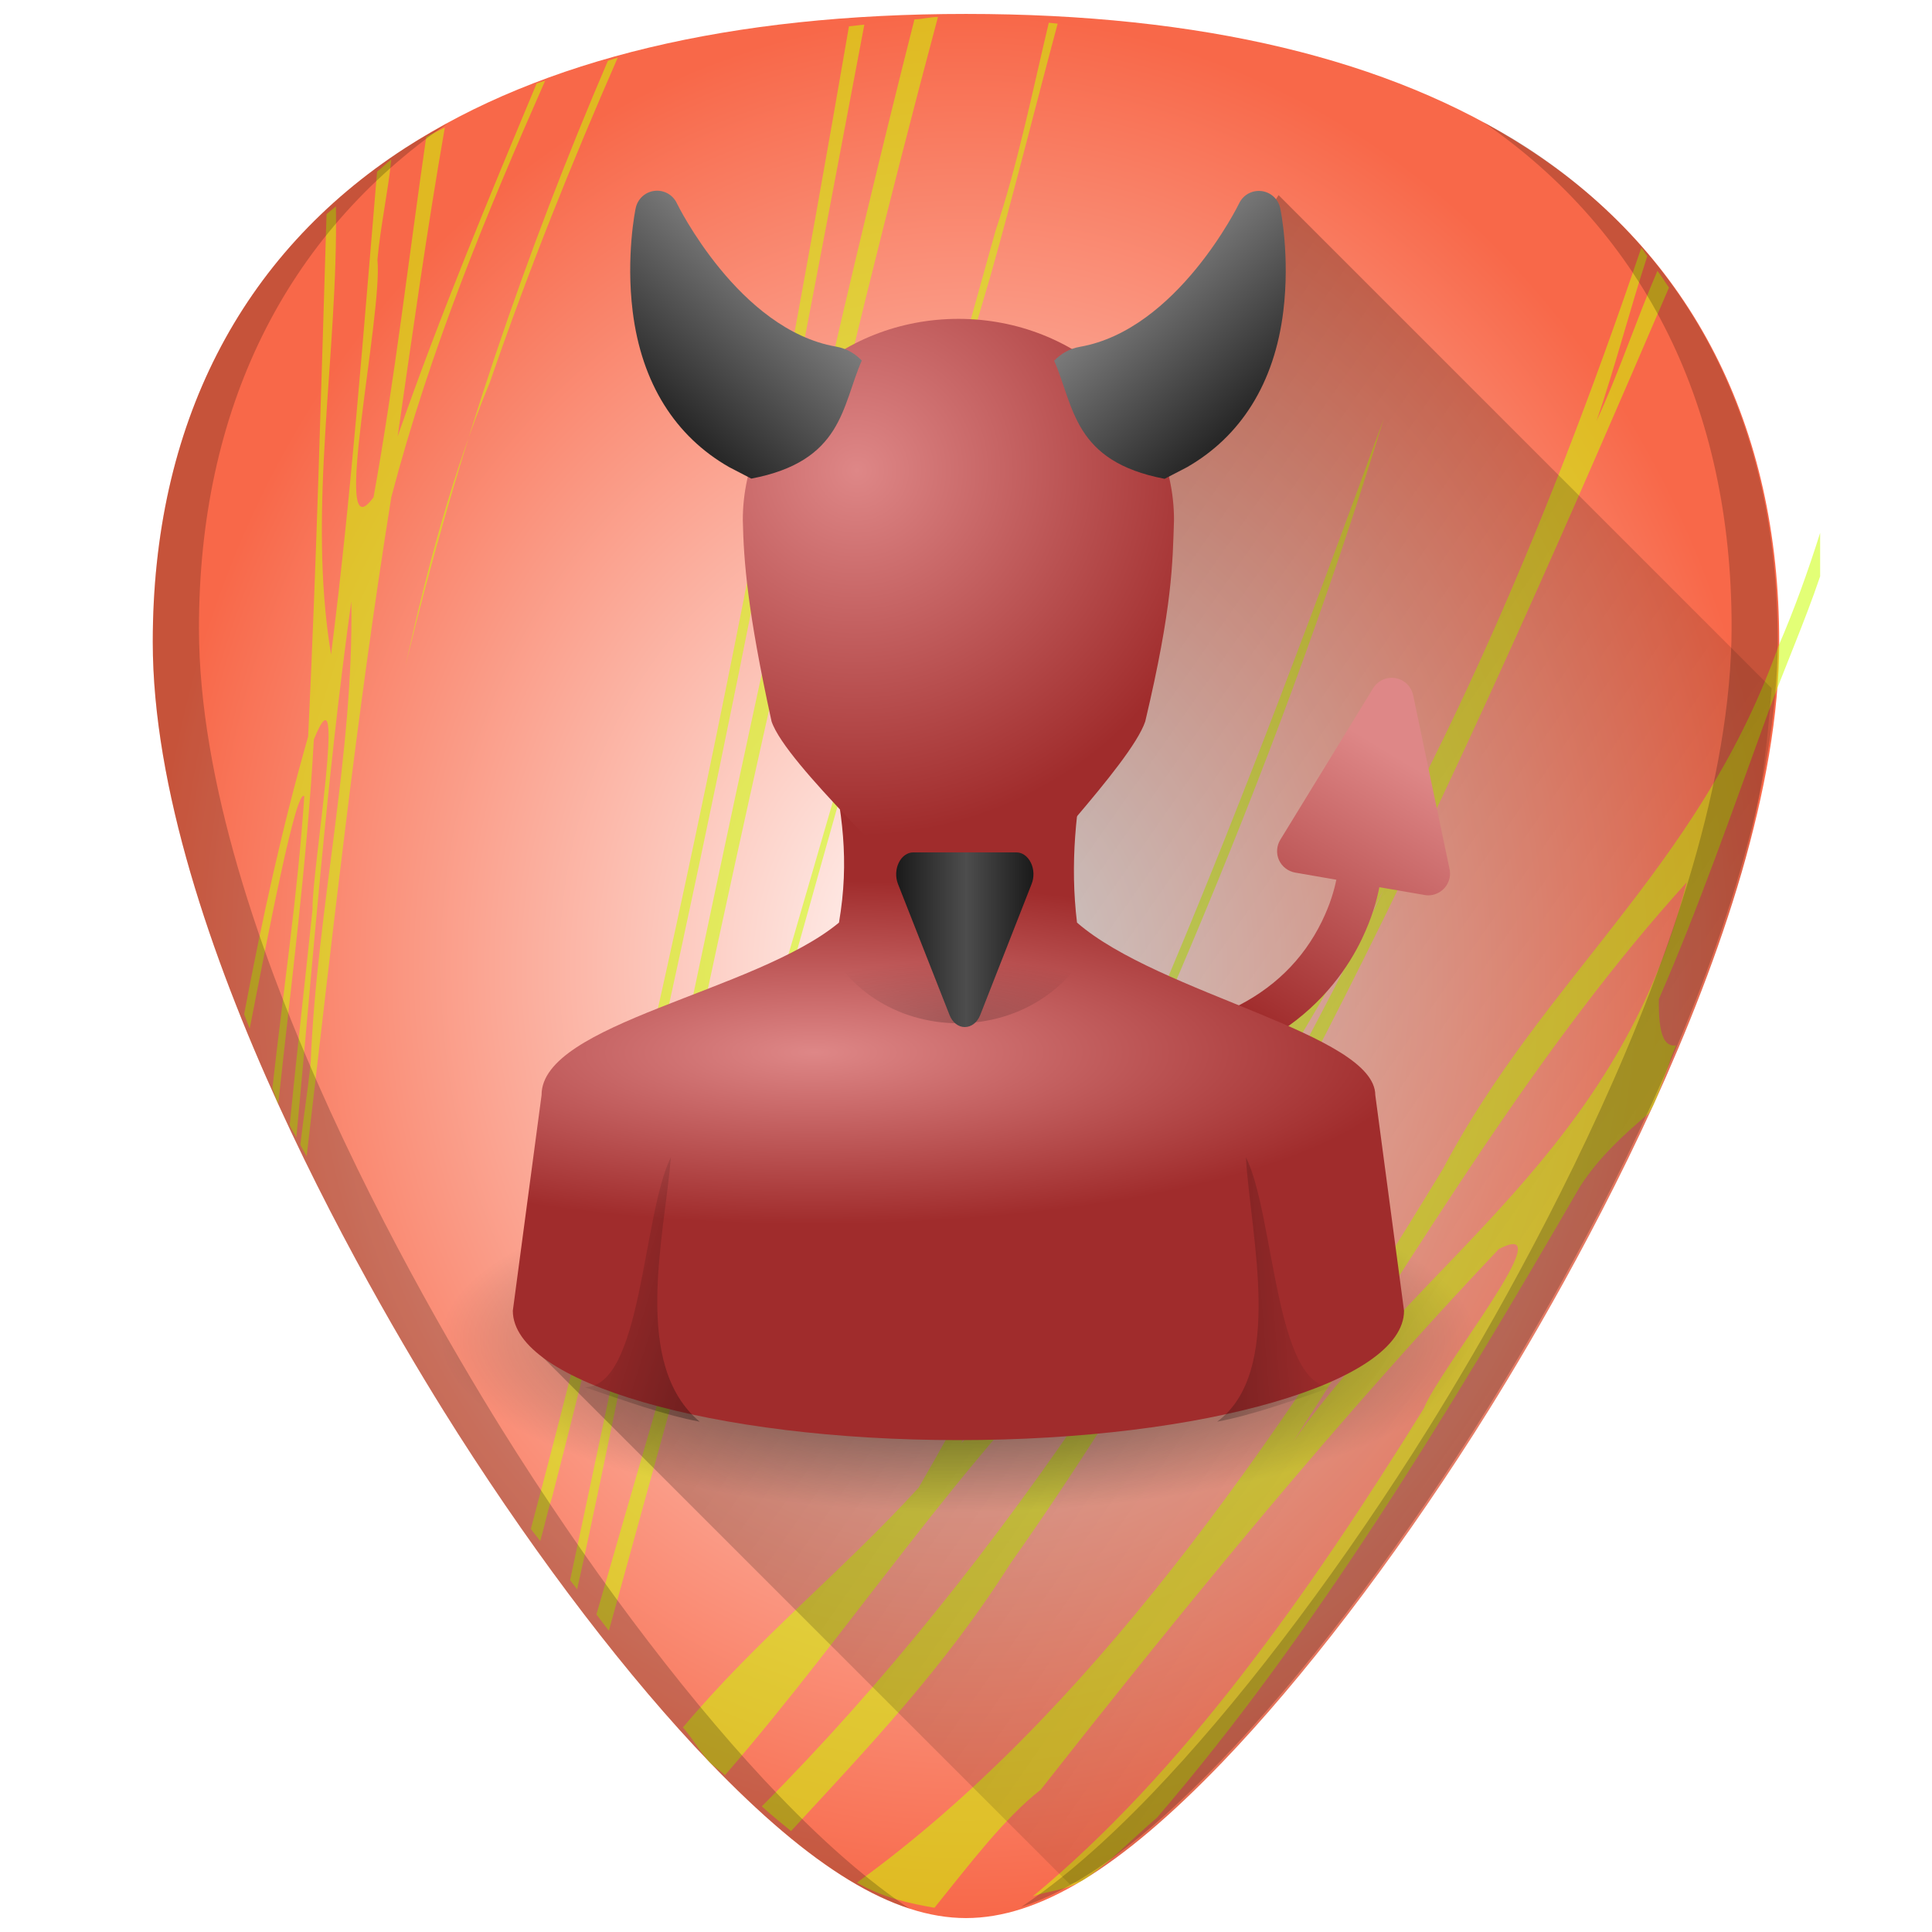 <?xml version="1.0" encoding="UTF-8" standalone="no"?>
<!-- Generator: Adobe Illustrator 19.0.0, SVG Export Plug-In . SVG Version: 6.00 Build 0)  -->

<svg
   xmlns:dc="http://purl.org/dc/elements/1.1/"
   xmlns:cc="http://creativecommons.org/ns#"
   xmlns:rdf="http://www.w3.org/1999/02/22-rdf-syntax-ns#"
   xmlns:svg="http://www.w3.org/2000/svg"
   xmlns="http://www.w3.org/2000/svg"
   xmlns:xlink="http://www.w3.org/1999/xlink"
   xmlns:sodipodi="http://sodipodi.sourceforge.net/DTD/sodipodi-0.dtd"
   xmlns:inkscape="http://www.inkscape.org/namespaces/inkscape"
   version="1.1"
   id="Capa_1"
   x="0px"
   y="0px"
   viewBox="0 0 48 48"
   xml:space="preserve"
   sodipodi:docname="user-info.svg"
   width="48"
   height="48"
   inkscape:version="0.92.3 (2405546, 2018-03-11)"><defs
   id="defs39"><linearGradient
     inkscape:collect="always"
     id="linearGradient892"><stop
       style="stop-color:#ffffff;stop-opacity:1"
       offset="0"
       id="stop888" /><stop
       style="stop-color:#f86849;stop-opacity:1"
       offset="1"
       id="stop890" /></linearGradient><linearGradient
     id="linearGradient1103"><stop
       offset="0"
       id="stop1099"
       style="stop-color:#000000;stop-opacity:1" /><stop
       offset="1"
       style="stop-opacity:1;stop-color:#b3b3b3"
       id="stop1101" /></linearGradient><linearGradient
     id="linearGradient1089"><stop
       offset="0"
       style="stop-color:#de8787;stop-opacity:1"
       id="stop1085" /><stop
       offset="1"
       style="stop-color:#a02c2c;stop-opacity:1"
       id="stop1087" /></linearGradient><linearGradient
     id="linearGradient1030"><stop
       offset="0"
       id="stop1026" /><stop
       offset="1"
       style="stop-opacity:0"
       id="stop1028" /></linearGradient><linearGradient
     id="linearGradient969"><stop
       offset="0"
       id="stop965"
       style="stop-color:#1a1a1a;stop-opacity:1" /><stop
       id="stop971"
       offset="0.51"
       style="stop-color:#4d4d4d;stop-opacity:1" /><stop
       offset="1"
       style="stop-opacity:1;stop-color:#1a1a1a"
       id="stop967" /></linearGradient><linearGradient
     id="linearGradient2898"
     x1="30"
     x2="30"
     y1="3.041"
     y2="27.957"
     gradientUnits="userSpaceOnUse"
     xlink:href="#linearGradient3341"
     gradientTransform="matrix(0.707,0,0,0.707,-57.424,5.019)" /><linearGradient
     id="linearGradient3341"><stop
       id="stop3343"
       style="stop-color:#fff"
       offset="0" /><stop
       id="stop3345"
       style="stop-color:#fff;stop-opacity:0"
       offset="1" /></linearGradient><radialGradient
     id="radialGradient2896"
     cx="30"
     cy="33.188"
     r="4.688"
     gradientTransform="matrix(1.528,-7.0647e-7,2.1309e-7,0.461,-21.839,14.149)"
     gradientUnits="userSpaceOnUse"
     xlink:href="#linearGradient5060" /><linearGradient
     id="linearGradient5060"><stop
       id="stop5062"
       offset="0" /><stop
       id="stop5064"
       style="stop-opacity:0"
       offset="1" /></linearGradient><linearGradient
     id="linearGradient2894"
     x1="38"
     x2="43"
     y1="39"
     y2="38.6"
     gradientUnits="userSpaceOnUse"
     xlink:href="#linearGradient5060"
     gradientTransform="translate(-6,-0.556)" /><linearGradient
     id="linearGradient2892"
     x1="22"
     x2="17"
     y1="39"
     y2="37.438"
     gradientUnits="userSpaceOnUse"
     xlink:href="#linearGradient5060"
     gradientTransform="translate(-6,-0.556)" /><radialGradient
     id="radialGradient2888"
     cx="26.376"
     cy="12.313"
     r="8"
     gradientTransform="matrix(1.64,-0.133,0.128,1.585,-24.396,-5.784)"
     gradientUnits="userSpaceOnUse"
     xlink:href="#linearGradient6954" /><linearGradient
     id="linearGradient6954"><stop
       id="stop6960"
       style="stop-color:#f5f5f5"
       offset="0" /><stop
       id="stop6962"
       style="stop-color:#d2d2d2"
       offset="1" /></linearGradient><linearGradient
     id="linearGradient2890"
     x1="30"
     x2="30"
     y1="5"
     y2="44.679"
     gradientUnits="userSpaceOnUse"
     xlink:href="#linearGradient3785"
     gradientTransform="matrix(0.704,0,0,0.704,-57.329,5.055)" /><linearGradient
     id="linearGradient3785"><stop
       id="stop3787"
       style="stop-color:#bdbdbd"
       offset="0" /><stop
       id="stop3789"
       style="stop-color:#8c8c8c"
       offset="1" /></linearGradient><linearGradient
     id="linearGradient2886"
     x1="24.787"
     x2="24.875"
     y1="53.869"
     y2="83.5"
     gradientUnits="userSpaceOnUse"
     xlink:href="#linearGradient3341"
     gradientTransform="matrix(0.704,0,0,0.704,-14.423,-22.766)" /><radialGradient
     id="radialGradient2882"
     cx="25"
     cy="28.66"
     r="16"
     gradientTransform="matrix(1.312,0,0,0.373,-13.812,19.746)"
     gradientUnits="userSpaceOnUse"
     xlink:href="#linearGradient6954" /><linearGradient
     id="linearGradient2884"
     x1="30"
     x2="30"
     y1="25.085"
     y2="45"
     gradientUnits="userSpaceOnUse"
     xlink:href="#linearGradient3785"
     gradientTransform="matrix(0.704,0,0,0.704,-57.329,5.055)" /><radialGradient
     id="radialGradient2876"
     cx="32"
     cy="41.5"
     r="21"
     gradientTransform="matrix(0.612,0,0,0.204,4.22,24.81)"
     gradientUnits="userSpaceOnUse"
     xlink:href="#linearGradient5060" /><radialGradient
     id="radialGradient2878"
     cx="25"
     cy="28.66"
     r="16"
     gradientTransform="matrix(0.937,0,0,0.267,-3.197,18.495)"
     gradientUnits="userSpaceOnUse"
     xlink:href="#linearGradient1089" /><linearGradient
     id="linearGradient2880"
     x1="30"
     x2="30"
     y1="25.085"
     y2="45"
     gradientUnits="userSpaceOnUse"
     xlink:href="#linearGradient3785"
     gradientTransform="matrix(0.714,0,0,0.714,2.572,5.429)" /><linearGradient
     id="linearGradient2882"
     x1="24.787"
     x2="24.875"
     y1="53.869"
     y2="83.5"
     gradientUnits="userSpaceOnUse"
     xlink:href="#linearGradient3341"
     gradientTransform="matrix(0.714,0,0,0.714,5.518,-42.786)" /><radialGradient
     id="radialGradient2884"
     cx="26.376"
     cy="12.313"
     r="8"
     gradientTransform="matrix(1.172,-0.095,0.092,1.132,-10.757,0.259)"
     gradientUnits="userSpaceOnUse"
     xlink:href="#linearGradient1089" /><linearGradient
     id="linearGradient2887"
     x1="30"
     x2="30"
     y1="5"
     y2="44.679"
     gradientUnits="userSpaceOnUse"
     xlink:href="#linearGradient3785"
     gradientTransform="matrix(0.714,0,0,0.714,2.572,5.429)" /><linearGradient
     id="linearGradient2889"
     x1="22"
     x2="17"
     y1="39"
     y2="37.438"
     gradientUnits="userSpaceOnUse"
     xlink:href="#linearGradient5060"
     gradientTransform="matrix(0.714,0,0,0.714,2.383,4.464)" /><linearGradient
     id="linearGradient2891"
     x1="38"
     x2="43"
     y1="39"
     y2="38.6"
     gradientUnits="userSpaceOnUse"
     xlink:href="#linearGradient5060"
     gradientTransform="matrix(0.714,0,0,0.714,2.383,4.464)" /><radialGradient
     id="radialGradient2893"
     cx="30"
     cy="33.188"
     r="4.688"
     gradientTransform="matrix(1.091,-5.0462142e-7,1.5220714e-7,0.329,-8.93,14.497)"
     gradientUnits="userSpaceOnUse"
     xlink:href="#linearGradient5060" /><linearGradient
     id="linearGradient2895"
     x1="30"
     x2="30"
     y1="3.041"
     y2="27.957"
     gradientUnits="userSpaceOnUse"
     xlink:href="#linearGradient3341"
     gradientTransform="matrix(0.717,0,0,0.717,2.475,5.392)" /><linearGradient
     inkscape:collect="always"
     xlink:href="#linearGradient1089"
     id="linearGradient1010"
     x1="35.266"
     y1="20.453"
     x2="31.461"
     y2="26.759"
     gradientUnits="userSpaceOnUse"
     gradientTransform="translate(-0.188,-1.435)" /><linearGradient
     inkscape:collect="always"
     xlink:href="#linearGradient1030"
     id="linearGradient1050"
     gradientUnits="userSpaceOnUse"
     x1="15.289"
     y1="16.594"
     x2="47.332"
     y2="38.955" /><radialGradient
     id="radialGradient2884-2"
     cx="26.376"
     cy="12.313"
     r="8"
     gradientTransform="matrix(1.172,-0.095,0.092,1.132,-50.757,0.259)"
     gradientUnits="userSpaceOnUse"
     xlink:href="#linearGradient6954" /><linearGradient
     inkscape:collect="always"
     xlink:href="#linearGradient1103"
     id="linearGradient1097"
     x1="32.402"
     y1="11.709"
     x2="26.296"
     y2="4.932"
     gradientUnits="userSpaceOnUse" /><linearGradient
     inkscape:collect="always"
     xlink:href="#linearGradient969"
     id="linearGradient1111"
     x1="22.265"
     y1="23.347"
     x2="25.675"
     y2="23.347"
     gradientUnits="userSpaceOnUse" /><linearGradient
     inkscape:collect="always"
     xlink:href="#linearGradient1103"
     id="linearGradient1097-3"
     x1="32.402"
     y1="11.709"
     x2="26.296"
     y2="4.932"
     gradientUnits="userSpaceOnUse"
     gradientTransform="matrix(-1,0,0,1,47.601,-0.005)" /><radialGradient
     inkscape:collect="always"
     xlink:href="#linearGradient892"
     id="radialGradient894"
     cx="24"
     cy="24"
     fx="24"
     fy="24"
     r="20.204"
     gradientTransform="matrix(1,0,0,1.171,0,-4.098)"
     gradientUnits="userSpaceOnUse" /><filter
     inkscape:collect="always"
     id="filter19251"><feGaussianBlur
       inkscape:collect="always"
       stdDeviation="0.352"
       id="feGaussianBlur19253" /></filter></defs><sodipodi:namedview
   pagecolor="#ffffff"
   bordercolor="#666666"
   borderopacity="1"
   objecttolerance="10"
   gridtolerance="10"
   guidetolerance="10"
   inkscape:pageopacity="0"
   inkscape:pageshadow="2"
   inkscape:window-width="1366"
   inkscape:window-height="719"
   id="namedview37"
   showgrid="false"
   showguides="false"
   inkscape:guide-bbox="true"
   inkscape:zoom="3.7565048"
   inkscape:cx="24"
   inkscape:cy="24"
   inkscape:window-x="0"
   inkscape:window-y="25"
   inkscape:window-maximized="1"
   inkscape:current-layer="Capa_1"
   inkscape:snap-smooth-nodes="true" />


<g
   id="g6"
   transform="translate(0,-464)">
</g>
<g
   id="g8"
   transform="translate(0,-464)">
</g>
<g
   id="g10"
   transform="translate(0,-464)">
</g>
<g
   id="g12"
   transform="translate(0,-464)">
</g>
<g
   id="g14"
   transform="translate(0,-464)">
</g>
<g
   id="g16"
   transform="translate(0,-464)">
</g>
<g
   id="g18"
   transform="translate(0,-464)">
</g>
<g
   id="g20"
   transform="translate(0,-464)">
</g>
<g
   id="g22"
   transform="translate(0,-464)">
</g>
<g
   id="g24"
   transform="translate(0,-464)">
</g>
<g
   id="g26"
   transform="translate(0,-464)">
</g>
<g
   id="g28"
   transform="translate(0,-464)">
</g>
<g
   id="g30"
   transform="translate(0,-464)">
</g>
<g
   id="g32"
   transform="translate(0,-464)">
</g>
<g
   id="g34"
   transform="translate(0,-464)">
</g>
<g
   id="g1583"><path
     inkscape:connector-curvature="0"
     id="path867"
     d="m 24.001,0.346 c -5.833,0 -10.522,1.12 -13.936,3.332 -4.101,2.657 -6.27,6.902 -6.27,12.271 0,7.227 5.806,16.885 7.586,19.674 2.032,3.183 4.25,6.08 6.246,8.156 2.542,2.644 4.568,3.875 6.373,3.875 1.805,0 3.829,-1.231 6.371,-3.875 1.996,-2.076 4.214,-4.973 6.246,-8.156 C 38.398,32.835 44.204,23.176 44.204,15.949 44.204,10.579 42.038,6.335 37.937,3.678 34.523,1.466 29.834,0.346 24.001,0.346 Z"
     style="fill:url(#radialGradient894);fill-opacity:1;stroke-width:0.092" /><g
     id="g1500"><path
       inkscape:connector-curvature="0"
       style="fill:#ccff00;fill-opacity:0.536;fill-rule:nonzero;stroke:none;stroke-width:0.69px;stroke-linecap:butt;stroke-linejoin:miter;stroke-opacity:1;filter:url(#filter19251)"
       d="m 44.188,16.045 c -0.026,0.06 -0.044,0.133 -0.07,0.191 -1.962,5.347 -5.776,8.098 -8.256,12.783 -4.226,6.973 -8.892,13.646 -14.572,17.754 0.687,0.393 1.307,0.514 1.926,0.625 0.869,-1.075 1.724,-2.215 2.641,-2.934 3.683,-4.683 7.443,-9.273 11.379,-13.43 1.648,-0.86 -1.478,2.976 -1.861,3.957 -2.877,4.639 -6.011,9.063 -9.717,12.125 0.421,-0.154 0.802,-0.133 1.254,-0.408 0.557,-0.339 1.223,-1.026 1.838,-1.555 3.898,-4.533 7.269,-10.096 10.508,-15.678 0.446,-0.691 1.053,-1.267 1.703,-1.807 0.045,-0.097 0.074,-0.121 0.119,-0.219 0.214,-0.469 0.356,-0.992 0.561,-1.477 -0.275,0.044 -0.445,-0.235 -0.426,-1.152 0.99,-2.272 1.828,-4.681 2.695,-7.064 0.064,-0.564 0.276,-1.171 0.279,-1.713 z m -2.281,5.875 c -1.694,6.701 -6.541,9.299 -9.77,13.887 3.119,-4.838 6.144,-9.897 9.77,-13.887 z"
       id="path1464" /><path
       inkscape:connector-curvature="0"
       style="fill:#ccff00;fill-opacity:0.536;fill-rule:nonzero;stroke:none;stroke-width:0.69px;stroke-linecap:butt;stroke-linejoin:miter;stroke-opacity:1;filter:url(#filter19251)"
       d="m 44.188,16.045 c -0.004,0.542 -0.215,1.148 -0.279,1.713 0.422,-1.161 0.912,-2.259 1.312,-3.439 v -1.08 c -0.311,0.986 -0.654,1.932 -1.033,2.807 z"
       id="path1462" /><path
       inkscape:connector-curvature="0"
       style="fill:#ccff00;fill-opacity:0.536;fill-rule:nonzero;stroke:none;stroke-width:0.69px;stroke-linecap:butt;stroke-linejoin:miter;stroke-opacity:1;filter:url(#filter19251)"
       d="m 40.779,6.152 c -2.409,7.11 -5.304,13.83 -9.037,19.51 -2.358,3.828 -4.961,7.338 -7.861,10.193 3.959,-8.009 7.711,-16.339 10.496,-25.447 -3.389,9.278 -6.915,18.557 -11.553,26.551 -1.886,2.068 -4.018,3.767 -5.857,5.959 0.215,0.237 0.449,0.642 0.66,0.861 0.141,0.147 0.247,0.186 0.385,0.324 3.129,-3.601 5.899,-7.901 9.248,-11.078 2.656,-3.172 4.964,-6.973 7.117,-10.912 -4.295,8.777 -9.429,16.716 -15.451,22.766 0.247,0.222 0.489,0.421 0.727,0.613 1.897,-2.056 3.817,-4.067 5.445,-6.639 C 31.602,29.638 36.625,18.43 41.465,7.145 41.366,7.008 41.282,6.861 41.178,6.729 40.652,7.952 40.221,9.264 39.666,10.457 40.125,9.121 40.488,7.715 40.926,6.363 40.87,6.298 40.836,6.217 40.779,6.152 Z"
       id="path1458" /><path
       inkscape:connector-curvature="0"
       style="fill:#ccff00;fill-opacity:0.536;fill-rule:nonzero;stroke:none;stroke-width:0.69px;stroke-linecap:butt;stroke-linejoin:miter;stroke-opacity:1;filter:url(#filter19251)"
       d="M 26.057,0.564 C 25.643,2.304 25.287,4.08 24.734,5.732 21.535,17.263 18.113,28.647 14.818,40.111 c 0.105,0.134 0.204,0.273 0.309,0.404 3.105,-11.253 6.185,-22.53 9.48,-33.656 0.585,-2.072 1.109,-4.184 1.67,-6.271 -0.077,-0.005 -0.143,-0.019 -0.221,-0.023 z"
       id="path1454" /><path
       inkscape:connector-curvature="0"
       style="fill:#ccff00;fill-opacity:0.536;fill-rule:nonzero;stroke:none;stroke-width:0.69px;stroke-linecap:butt;stroke-linejoin:miter;stroke-opacity:1;filter:url(#filter19251)"
       d="M 22.719,0.482 C 19.491,13.201 16.938,26.293 14.164,39.258 c 0.059,0.078 0.115,0.149 0.174,0.227 0.802,-3.572 1.45,-7.236 2.361,-10.752 2.016,-9.531 4.121,-19.036 6.605,-28.313 -0.213,0.004 -0.376,0.056 -0.586,0.062 z"
       id="path1450" /><path
       inkscape:connector-curvature="0"
       style="fill:#ccff00;fill-opacity:0.536;fill-rule:nonzero;stroke:none;stroke-width:0.69px;stroke-linecap:butt;stroke-linejoin:miter;stroke-opacity:1;filter:url(#filter19251)"
       d="M 21.092,0.654 C 18.913,13.318 16.431,25.859 13.189,37.984 c 0.078,0.11 0.154,0.194 0.232,0.303 0.106,-0.357 0.18,-0.737 0.295,-1.088 3.082,-11.941 5.434,-24.264 7.758,-36.586 -0.133,0.009 -0.251,0.031 -0.383,0.041 z"
       id="path1446" /><path
       inkscape:connector-curvature="0"
       style="fill:#ccff00;fill-opacity:0.536;fill-rule:nonzero;stroke:none;stroke-width:0.69px;stroke-linecap:butt;stroke-linejoin:miter;stroke-opacity:1;filter:url(#filter19251)"
       d="m 15.104,1.508 c -2.029,4.727 -3.744,9.741 -5.027,15.016 0.537,-2.421 1.171,-4.795 2.094,-7.027 0.96,-2.784 2.035,-5.456 3.176,-8.064 -0.084,0.023 -0.159,0.052 -0.242,0.076 z"
       id="path1442" /><path
       style="fill:#ccff00;fill-opacity:0.536;fill-rule:nonzero;stroke:none;stroke-width:0.69px;stroke-linecap:butt;stroke-linejoin:miter;stroke-opacity:1;filter:url(#filter19251)"
       d="M 8.346,5.127 C 8.271,5.194 8.186,5.253 8.113,5.322 7.979,9.649 7.864,13.98 7.656,18.299 c -0.644,2.247 -1.148,4.558 -1.59,6.898 0.048,0.12 0.088,0.24 0.137,0.359 0.458,-2.34 1.161,-6.025 1.357,-5.77 -0.164,2.446 -0.524,4.838 -0.793,7.256 0.055,0.124 0.09,0.264 0.146,0.387 0.322,-3.015 0.715,-6.013 0.885,-9.059 0.855,-2.097 -0.062,3.33 -0.033,4.221 -0.185,1.78 -0.391,3.571 -0.568,5.363 0.063,0.134 0.102,0.173 0.166,0.305 0.418,-4.448 0.753,-8.915 1.365,-13.318 0.065,3.827 -0.851,7.61 -1.01,11.465 -0.07,0.683 -0.179,1.355 -0.256,2.037 0.06,0.123 0.096,0.165 0.156,0.287 0.641,-5.481 1.238,-10.975 2.104,-16.379 0.971,-3.696 2.368,-7.047 3.822,-10.346 -0.068,0.025 -0.144,0.043 -0.211,0.068 -1.202,2.875 -2.402,5.76 -3.453,8.766 0.363,-2.517 0.726,-5.125 1.172,-7.674 -0.15,0.083 -0.317,0.153 -0.463,0.24 C 10.157,6.388 9.811,9.407 9.281,12.352 8.19,13.872 9.517,7.831 9.377,6.451 9.453,5.613 9.635,4.804 9.721,3.967 9.592,4.056 9.494,4.171 9.369,4.264 9.026,8.274 8.73,12.297 8.225,16.26 7.624,12.639 8.405,8.84 8.346,5.127 Z"
       id="path1432"
       inkscape:connector-curvature="0" /></g><path
     inkscape:connector-curvature="0"
     id="path1016"
     d="m 26.582,46.816 c 0.116,-0.064 0.21,-0.035 0.328,-0.107 1.049,-0.638 2.19,-1.607 3.461,-2.93 1.996,-2.076 4.214,-4.973 6.246,-8.156 0.89,-1.394 2.787,-4.505 4.461,-8.172 0.837,-1.833 1.619,-3.806 2.191,-5.771 0.457,-1.571 0.635,-3.093 0.746,-4.582 L 31.766,4.848 24.564,16.188 25.789,28.988 13.271,33.506 Z"
     style="opacity:0.3;fill:url(#linearGradient1050);fill-opacity:1;stroke:none;stroke-width:1px;stroke-linecap:butt;stroke-linejoin:miter;stroke-opacity:1" /><path
     inkscape:connector-curvature="0"
     id="path976"
     d="m 30.607,25.063 1.219,0.555 c 1.072,-0.707 1.683,-1.604 2.012,-2.295 0.255,-0.534 0.368,-0.962 0.432,-1.281 l 1.119,0.193 c 0.033,0.006 0.064,0.01 0.094,0.01 h 0.004 c 0.297,-0.004 0.539,-0.245 0.539,-0.543 -1e-4,-0.048 -0.006,-0.096 -0.019,-0.141 L 35.109,17.272 c -0.045,-0.218 -0.221,-0.386 -0.438,-0.424 -0.219,-0.039 -0.44,0.062 -0.557,0.252 l -2.303,3.76 c -0.095,0.154 -0.109,0.344 -0.035,0.508 0.074,0.163 0.225,0.28 0.402,0.311 l 1.023,0.178 c -0.053,0.255 -0.148,0.602 -0.361,1.039 -0.472,0.965 -1.226,1.691 -2.234,2.168 z"
     style="fill:url(#linearGradient1010);fill-opacity:1;stroke-width:0.092" /><path
     inkscape:connector-curvature="0"
     id="path3823"
     d="m 36.669,33.279 a 12.857,4.286 0 1 1 -25.714,0 12.857,4.286 0 1 1 25.714,0 z"
     style="opacity:0.7;fill:url(#radialGradient2876);stroke-width:0.591" /><path
     inkscape:connector-curvature="0"
     id="path3766"
     d="m 20.598,18.636 c 0.329,1.555 0.512,2.731 0.246,4.286 -2.079,1.725 -7.396,2.5 -7.389,4.286 l -0.714,5.357 c 0,1.775 4.957,3.214 11.071,3.214 6.115,0 11.071,-1.439 11.071,-3.214 l -0.714,-5.357 c -0.008,-1.528 -5.357,-2.5 -7.411,-4.286 -0.175,-1.443 -0.036,-2.843 0.268,-4.286 h -6.429 z"
     style="fill:url(#radialGradient2878);fill-opacity:1;stroke:none;stroke-width:0.714" /><path
     inkscape:connector-curvature="0"
     id="path3764"
     d="m 23.812,7.922 c -2.959,0 -5.357,2.239 -5.357,5 0.023,1.022 0.11,2.236 0.714,5 0.357,1.071 3.543,3.929 3.571,4.286 0.693,0.357 1.786,0.357 2.5,0 0,-0.357 2.857,-3.214 3.214,-4.286 0.68,-2.873 0.678,-3.929 0.714,-5 0,-2.761 -2.398,-5 -5.357,-5 z"
     style="fill:url(#radialGradient2884);stroke:none;stroke-width:0.714;stroke-opacity:1" /><path
     inkscape:connector-curvature="0"
     id="path865"
     d="m 26.191,8.963 c 0.25,0.572 0.368,1.196 0.707,1.732 0.17,0.268 0.396,0.515 0.721,0.721 0.325,0.206 0.748,0.372 1.316,0.48 l 0.553,-0.287 c 1.328,-0.76 2.174,-2.073 2.395,-3.873 0.168,-1.366 -0.064,-2.512 -0.076,-2.561 -0.048,-0.227 -0.233,-0.4 -0.467,-0.428 -0.23,-0.027 -0.452,0.093 -0.553,0.303 -0.013,0.031 -1.541,3.144 -3.955,3.566 -0.269,0.047 -0.478,0.177 -0.641,0.346 z"
     style="fill:url(#linearGradient1097);fill-opacity:1;stroke-width:0.092" /><path
     inkscape:connector-curvature="0"
     id="path3848"
     d="m 17.383,35.321 c -1.687,-1.416 -0.883,-4.559 -0.714,-6.571 -0.714,1.429 -0.714,5.714 -2.143,5.714 0.973,0.328 1.964,0.69 2.857,0.857 z"
     style="opacity:0.3;fill:url(#linearGradient2889);stroke-width:0.714" /><path
     inkscape:connector-curvature="0"
     id="path3850"
     d="m 30.24,35.321 c 1.679,-1.246 0.826,-4.633 0.714,-6.571 0.714,1.429 0.714,5.714 2.143,5.714 -0.973,0.328 -1.964,0.69 -2.857,0.857 z"
     style="opacity:0.3;fill:url(#linearGradient2891);stroke-width:0.714" /><path
     inkscape:connector-curvature="0"
     id="path3833"
     d="m 20.463,23.279 c 0.49,1.246 1.799,2.143 3.348,2.143 1.549,0 2.858,-0.897 3.348,-2.143 z"
     style="opacity:0.2;fill:url(#radialGradient2893);stroke-width:0.714" /><path
     inkscape:connector-curvature="0"
     id="path2"
     d="m 22.692,21.177 c -0.149,0 -0.285,0.097 -0.363,0.258 -0.077,0.159 -0.085,0.36 -0.019,0.527 l 1.281,3.256 c 0.071,0.184 0.218,0.299 0.379,0.299 0.163,-1e-6 0.31,-0.114 0.383,-0.299 l 1.277,-3.256 c 0.067,-0.167 0.06,-0.368 -0.018,-0.527 -0.078,-0.161 -0.215,-0.258 -0.361,-0.258 z"
     style="fill:url(#linearGradient1111);fill-opacity:1;stroke:none;stroke-width:0.092" /><path
     inkscape:connector-curvature="0"
     id="path865-6"
     d="m 21.41,8.958 c -0.25,0.572 -0.368,1.196 -0.707,1.732 -0.17,0.268 -0.396,0.515 -0.721,0.721 -0.325,0.206 -0.748,0.372 -1.316,0.48 L 18.113,11.604 c -1.328,-0.76 -2.174,-2.073 -2.395,-3.873 -0.168,-1.366 0.064,-2.512 0.076,-2.561 0.048,-0.227 0.233,-0.4 0.467,-0.428 0.23,-0.027 0.452,0.093 0.553,0.303 0.013,0.031 1.541,3.144 3.955,3.566 0.269,0.047 0.478,0.177 0.641,0.346 z"
     style="fill:url(#linearGradient1097-3);fill-opacity:1;stroke-width:0.092" /><path
     inkscape:connector-curvature="0"
     style="opacity:0.2;fill:#000000;stroke-width:0.092"
     d="m 36.851,3.033 c 4.035,2.782 6.17,7.106 6.17,12.539 0,7.532 -6.051,17.6 -7.906,20.506 -2.118,3.318 -4.429,6.336 -6.51,8.5 -1.177,1.224 -2.243,2.141 -3.234,2.801 1.448,-0.472 3.062,-1.657 4.965,-3.637 1.996,-2.076 4.214,-4.973 6.246,-8.156 C 38.361,32.798 44.167,23.139 44.167,15.912 44.167,10.542 41.999,6.298 37.897,3.641 37.564,3.425 37.208,3.228 36.851,3.033 Z M 11.112,3.07 C 10.755,3.265 10.399,3.462 10.065,3.678 5.964,6.335 3.796,10.579 3.796,15.949 c 0,7.227 5.806,16.885 7.586,19.674 2.032,3.183 4.25,6.08 6.246,8.156 1.903,1.98 3.517,3.165 4.965,3.637 -0.991,-0.66 -2.057,-1.577 -3.234,-2.801 -2.08,-2.164 -4.392,-5.182 -6.51,-8.5 -1.855,-2.906 -7.906,-12.974 -7.906,-20.506 0,-5.434 2.135,-9.757 6.17,-12.539 z"
     id="path831-3" /></g></svg>